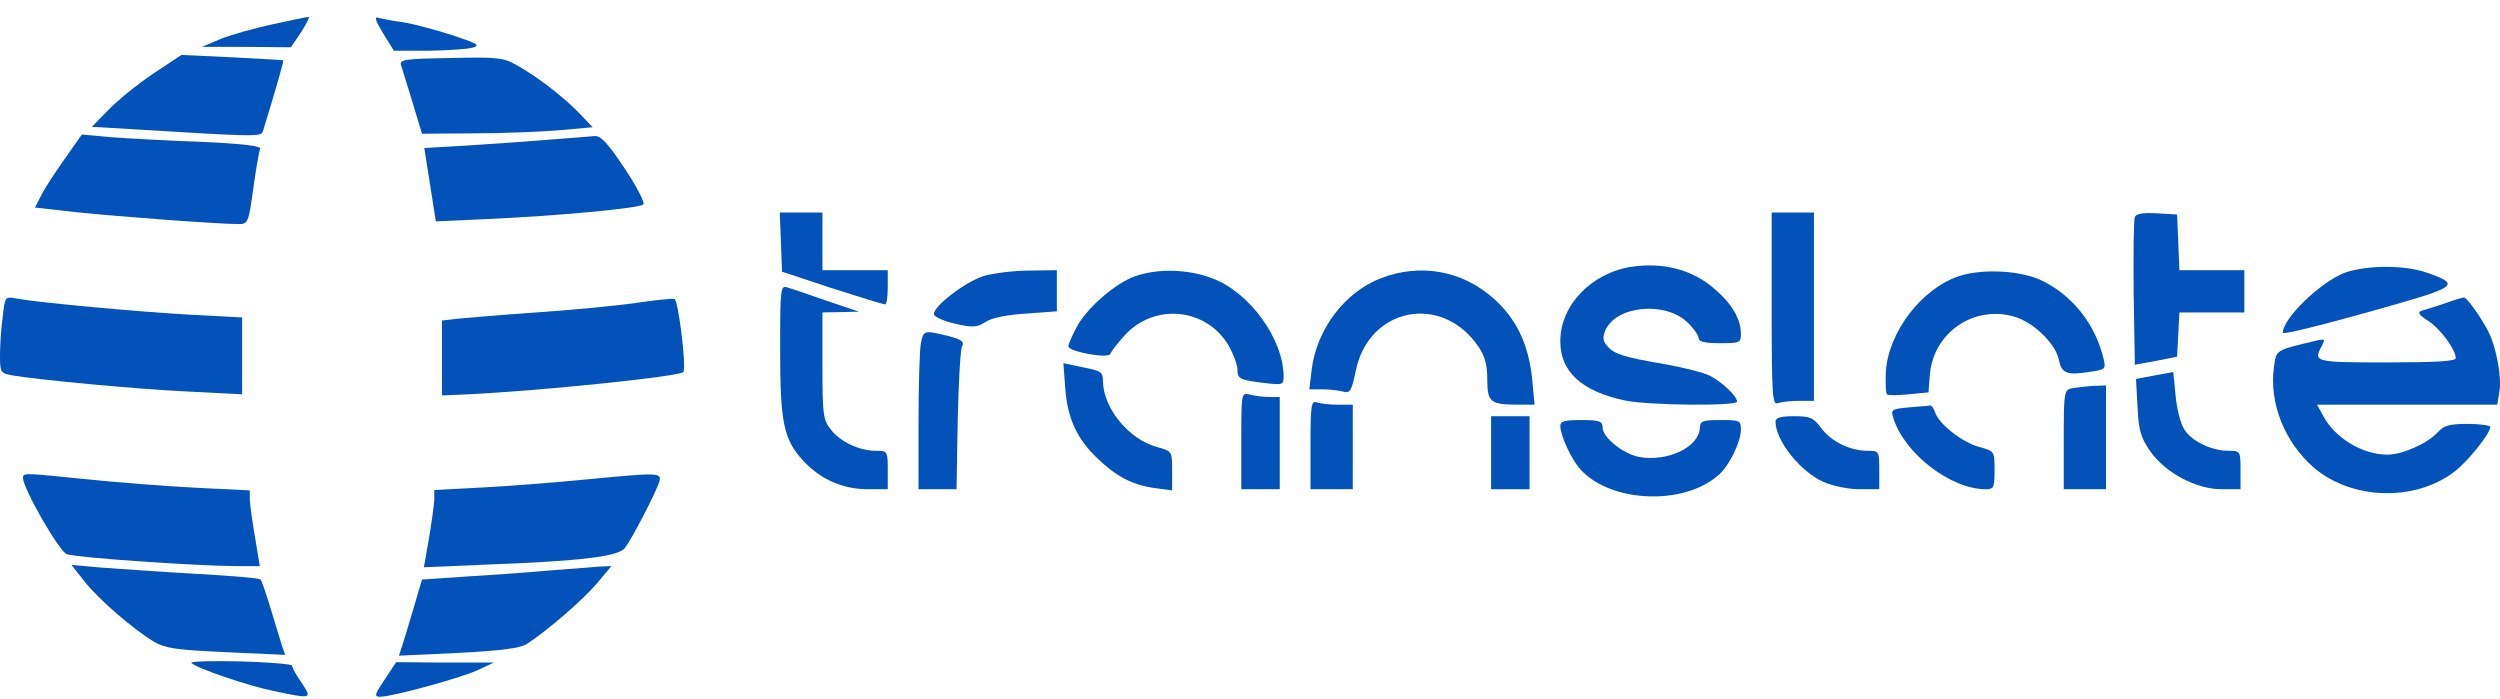 <svg width="136" height="38" viewBox="0 0 136 38" fill="none" xmlns="http://www.w3.org/2000/svg">
<path d="M14.843 1.318C13.861 1.527 12.606 1.882 12.021 2.112L10.976 2.551H13.401L15.826 2.572L16.39 1.736C16.683 1.276 16.871 0.9 16.788 0.92C16.683 0.92 15.826 1.109 14.843 1.318Z" fill="#0252BA"/>
<path d="M20.844 1.819L21.429 2.76H23.311C24.356 2.739 25.422 2.677 25.715 2.593C26.154 2.468 25.966 2.363 24.565 1.903C23.645 1.61 22.475 1.297 21.952 1.213C21.429 1.15 20.844 1.025 20.635 0.983C20.342 0.879 20.384 1.046 20.844 1.819Z" fill="#0252BA"/>
<path d="M8.321 4.015C7.485 4.579 6.398 5.457 5.896 5.98L4.997 6.9L7.15 7.025C13.903 7.443 14.196 7.443 14.3 7.151C14.99 4.914 15.45 3.304 15.409 3.283C15.388 3.262 14.133 3.199 12.607 3.116L9.868 2.99L8.321 4.015Z" fill="#0252BA"/>
<path d="M24.482 3.157C21.952 3.199 21.701 3.241 21.826 3.576C21.889 3.764 22.161 4.684 22.454 5.603L22.955 7.276L25.736 7.255C27.283 7.255 29.374 7.171 30.398 7.088L32.238 6.921L31.443 6.084C30.544 5.185 29.165 4.119 28.015 3.492C27.388 3.137 26.928 3.095 24.482 3.157Z" fill="#0252BA"/>
<path d="M3.512 8.656C2.989 9.388 2.404 10.287 2.237 10.642L1.902 11.29L4.139 11.541C6.293 11.771 11.875 12.189 12.983 12.189C13.485 12.189 13.526 12.126 13.777 10.266C13.924 9.199 14.091 8.238 14.153 8.091C14.216 7.945 13.255 7.82 10.934 7.715C9.115 7.652 6.92 7.527 6.042 7.464L4.453 7.318L3.512 8.656Z" fill="#0252BA"/>
<path d="M29.688 7.611C28.475 7.715 26.51 7.841 25.297 7.924L23.081 8.05L23.395 10.036L23.708 12.043L26.468 11.917C30.294 11.75 34.768 11.332 34.998 11.123C35.102 11.039 34.642 10.161 33.994 9.179C33.053 7.778 32.698 7.381 32.343 7.402C32.092 7.422 30.9 7.527 29.688 7.611Z" fill="#0252BA"/>
<path d="M42.482 13.172L42.544 14.781L45.262 15.68C46.767 16.161 48.043 16.558 48.147 16.558C48.231 16.579 48.294 16.161 48.294 15.639V14.698H46.517H44.74V13.13V11.562H43.59H42.419L42.482 13.172Z" fill="#0252BA"/>
<path d="M96.379 16.809C96.379 21.513 96.421 22.057 96.713 21.931C96.902 21.869 97.403 21.806 97.863 21.806H98.679V16.684V11.562H97.529H96.379V16.809Z" fill="#0252BA"/>
<path d="M116.135 11.813C116.072 11.98 116.051 13.841 116.072 15.973L116.135 19.841L117.285 19.632L118.435 19.402L118.497 18.189L118.56 16.997H120.316H122.093V15.848V14.698H120.316H118.56L118.497 13.172L118.435 11.666L117.327 11.604C116.574 11.562 116.198 11.625 116.135 11.813Z" fill="#0252BA"/>
<path d="M88.769 14.51C86.573 14.844 84.88 16.6 84.88 18.566C84.88 20.217 86.03 21.283 88.392 21.785C89.668 22.057 94.497 22.099 94.497 21.848C94.497 21.555 93.681 20.782 93.033 20.447C92.72 20.28 91.57 19.987 90.504 19.799C88.288 19.423 87.786 19.255 87.41 18.796C87.18 18.524 87.18 18.335 87.347 17.938C87.953 16.621 90.587 16.391 91.779 17.52C92.134 17.855 92.406 18.252 92.406 18.398C92.406 18.586 92.741 18.67 93.556 18.67C94.643 18.67 94.706 18.649 94.706 18.147C94.706 17.374 94.225 16.538 93.326 15.764C92.114 14.677 90.525 14.259 88.769 14.51Z" fill="#0252BA"/>
<path d="M127.592 14.823C126.275 15.304 124.185 17.311 124.185 18.106C124.185 18.231 126.902 17.541 130.603 16.475C133.634 15.597 133.781 15.43 131.983 14.823C130.791 14.405 128.763 14.426 127.592 14.823Z" fill="#0252BA"/>
<path d="M53.521 15.011C52.517 15.325 50.803 16.642 50.803 17.081C50.803 17.227 51.304 17.457 51.932 17.604C52.935 17.834 53.144 17.813 53.604 17.52C53.939 17.29 54.775 17.123 55.82 17.06L57.493 16.935V15.827V14.698L55.987 14.719C55.151 14.719 54.043 14.865 53.521 15.011Z" fill="#0252BA"/>
<path d="M61.737 15.032C60.629 15.43 59.061 16.809 58.538 17.855C58.308 18.294 58.12 18.733 58.12 18.837C58.12 19.13 60.294 19.527 60.399 19.255C60.441 19.13 60.796 18.67 61.172 18.252C62.803 16.454 65.667 16.747 66.859 18.837C67.11 19.297 67.319 19.862 67.319 20.113C67.319 20.614 67.444 20.677 68.845 20.844C69.765 20.949 69.828 20.928 69.828 20.489C69.828 18.44 67.967 15.889 65.939 15.137C64.601 14.635 62.991 14.593 61.737 15.032Z" fill="#0252BA"/>
<path d="M75.117 15.137C73.152 15.89 71.626 17.918 71.354 20.113L71.228 21.179H71.939C72.337 21.179 72.838 21.242 73.068 21.304C73.445 21.409 73.528 21.262 73.758 20.154C74.469 16.705 78.462 15.952 80.427 18.858C80.783 19.381 80.908 19.862 80.908 20.656C80.908 21.89 81.075 22.015 82.664 22.015H83.48L83.354 20.656C83.166 18.775 82.518 17.374 81.284 16.266C79.57 14.719 77.27 14.301 75.117 15.137Z" fill="#0252BA"/>
<path d="M106.602 15.011C104.532 15.68 102.692 18.105 102.588 20.28C102.567 20.865 102.588 21.388 102.651 21.451C102.713 21.513 103.236 21.513 103.821 21.451L104.909 21.346L104.992 20.301C105.222 18.085 107.355 16.621 109.508 17.206C110.574 17.478 111.808 18.67 111.996 19.548C112.142 20.301 112.414 20.426 113.627 20.238C114.525 20.113 114.567 20.071 114.442 19.548C114.003 17.687 112.811 16.14 111.16 15.304C110.031 14.719 107.919 14.593 106.602 15.011Z" fill="#0252BA"/>
<path d="M42.44 19.046C42.44 23.039 42.629 23.938 43.758 25.13C44.677 26.092 45.869 26.614 47.207 26.614H48.294V25.569C48.294 24.545 48.273 24.524 47.667 24.524C46.747 24.524 45.723 24.043 45.2 23.374C44.782 22.851 44.74 22.558 44.74 19.903V16.997L45.744 16.977L46.726 16.956L44.991 16.37C44.029 16.036 43.068 15.701 42.838 15.639C42.461 15.513 42.44 15.639 42.44 19.046Z" fill="#0252BA"/>
<path d="M0.146 17.248C0.063 17.855 0 18.796 0 19.318C0 20.259 0.021 20.301 0.69 20.426C2.049 20.656 7.484 21.179 10.307 21.304L13.171 21.451V19.36V17.269L10.411 17.123C7.694 16.977 2.195 16.475 0.92 16.245C0.272 16.119 0.272 16.119 0.146 17.248Z" fill="#0252BA"/>
<path d="M34.495 16.496C33.408 16.642 31.004 16.872 29.164 16.997C27.324 17.123 25.422 17.29 24.941 17.332L24.042 17.437V19.485V21.513L25.464 21.451C29.373 21.262 36.941 20.489 37.171 20.238C37.359 20.05 36.899 16.287 36.69 16.266C36.586 16.224 35.582 16.328 34.495 16.496Z" fill="#0252BA"/>
<path d="M132.965 16.517C132.442 16.684 131.878 16.872 131.71 16.914C131.501 16.997 131.606 17.144 132.066 17.437C132.735 17.855 133.592 19.005 133.592 19.485C133.592 19.653 132.484 19.715 129.829 19.715C125.919 19.715 125.836 19.695 126.296 18.837C126.505 18.44 126.484 18.419 125.94 18.545C123.766 19.067 123.829 19.025 123.703 19.966C123.431 21.931 124.288 24.064 125.877 25.444C127.947 27.2 131.376 27.304 133.529 25.653C134.24 25.109 135.473 23.583 135.473 23.228C135.473 23.144 134.93 23.06 134.261 23.06C133.257 23.06 132.944 23.144 132.63 23.499C132.087 24.106 130.707 24.733 129.871 24.733C128.512 24.733 126.985 23.813 126.358 22.579L126.045 22.015H130.937H135.85L135.954 21.388C136.122 20.614 135.808 18.879 135.348 18.001C134.909 17.165 134.177 16.161 134.031 16.182C133.968 16.182 133.487 16.328 132.965 16.517Z" fill="#0252BA"/>
<path d="M50.092 18.691C50.029 19.046 49.967 20.991 49.967 22.977V26.614H50.991H52.036L52.099 22.893C52.141 20.865 52.246 19.046 52.329 18.858C52.476 18.586 52.308 18.461 51.556 18.273C50.26 17.959 50.239 17.959 50.092 18.691Z" fill="#0252BA"/>
<path d="M57.952 21.158C58.078 22.789 58.6 23.897 59.729 24.963C60.733 25.925 61.611 26.385 62.823 26.552L63.764 26.677V25.611C63.764 24.545 63.764 24.545 62.928 24.315C61.402 23.897 60.022 22.203 60.001 20.74C60.001 20.238 59.897 20.175 58.935 19.987L57.848 19.757L57.952 21.158Z" fill="#0252BA"/>
<path d="M117.202 20.426L116.198 20.614L116.282 22.14C116.345 23.416 116.449 23.792 116.972 24.545C117.808 25.736 119.481 26.614 120.86 26.614H121.885V25.569C121.885 24.545 121.864 24.524 121.258 24.524C120.317 24.524 119.251 24.022 118.832 23.374C118.623 23.06 118.414 22.224 118.352 21.513L118.226 20.238L117.202 20.426Z" fill="#0252BA"/>
<path d="M112.748 21.116C112.288 21.2 112.268 21.283 112.268 23.918V26.614H113.417H114.567V23.792V20.97L113.898 20.991C113.522 21.012 112.999 21.074 112.748 21.116Z" fill="#0252BA"/>
<path d="M67.527 23.98V26.614H68.573H69.618V24.106V21.597H69.053C68.719 21.597 68.259 21.534 68.008 21.471C67.527 21.346 67.527 21.346 67.527 23.98Z" fill="#0252BA"/>
<path d="M71.291 24.189V26.614H72.441H73.591V24.315V22.015H72.775C72.315 22.015 71.814 21.952 71.626 21.89C71.333 21.785 71.291 22.057 71.291 24.189Z" fill="#0252BA"/>
<path d="M103.842 22.161C102.922 22.245 102.86 22.287 102.985 22.705C103.57 24.649 106.1 26.614 108.024 26.614C108.463 26.614 108.504 26.531 108.504 25.569C108.504 24.545 108.504 24.545 107.668 24.315C106.748 24.064 105.452 23.06 105.264 22.412C105.18 22.203 105.076 22.036 104.992 22.057C104.908 22.078 104.386 22.119 103.842 22.161Z" fill="#0252BA"/>
<path d="M81.117 24.628V26.614H82.162H83.208V24.628V22.642H82.162H81.117V24.628Z" fill="#0252BA"/>
<path d="M96.588 22.935C96.588 23.959 97.926 25.653 99.201 26.217C99.661 26.426 100.539 26.614 101.145 26.614H102.233V25.569C102.233 24.545 102.212 24.524 101.605 24.524C100.644 24.524 99.619 24.022 99.076 23.29C98.658 22.726 98.469 22.642 97.591 22.642C96.86 22.642 96.588 22.726 96.588 22.935Z" fill="#0252BA"/>
<path d="M84.88 23.165C84.88 23.688 85.486 25.005 85.988 25.548C87.66 27.367 91.633 27.514 93.514 25.82C94.079 25.318 94.706 24.022 94.706 23.374C94.706 22.872 94.643 22.851 93.598 22.851C92.594 22.851 92.49 22.893 92.469 23.311C92.385 24.357 90.692 25.13 89.166 24.858C88.288 24.691 87.18 23.792 87.18 23.249C87.18 22.914 87.012 22.851 86.03 22.851C85.131 22.851 84.88 22.914 84.88 23.165Z" fill="#0252BA"/>
<path d="M1.254 26.008C1.254 26.573 3.219 30.001 3.637 30.148C4.118 30.336 10.829 30.796 12.878 30.796H14.132L13.882 29.27C13.735 28.454 13.61 27.513 13.589 27.221V26.677L10.62 26.531C8.968 26.447 6.313 26.238 4.704 26.071C1.191 25.715 1.254 25.715 1.254 26.008Z" fill="#0252BA"/>
<path d="M31.777 26.092C30.335 26.238 27.91 26.426 26.405 26.51L23.624 26.656V27.221C23.603 27.514 23.478 28.454 23.331 29.311L23.06 30.858L26.53 30.712C31.589 30.524 33.638 30.273 33.994 29.813C34.391 29.291 35.666 26.824 35.854 26.238C36.022 25.695 35.917 25.695 31.777 26.092Z" fill="#0252BA"/>
<path d="M4.599 31.632C5.352 32.594 7.234 34.224 8.384 34.914C8.99 35.27 9.575 35.353 12.293 35.479L15.513 35.625L15.345 35.144C15.262 34.873 14.99 33.974 14.739 33.158C14.488 32.322 14.237 31.59 14.175 31.527C14.112 31.444 12.502 31.318 10.62 31.214C8.76 31.109 6.46 30.942 5.54 30.879L3.889 30.733L4.599 31.632Z" fill="#0252BA"/>
<path d="M30.001 31.026C28.851 31.13 26.802 31.277 25.422 31.36L22.956 31.527L22.496 33.096C22.245 33.953 21.952 34.894 21.868 35.165L21.701 35.667L24.9 35.521C27.262 35.395 28.266 35.27 28.642 35.04C29.729 34.35 31.715 32.636 32.468 31.737L33.262 30.796L32.677 30.817C32.363 30.838 31.151 30.942 30.001 31.026Z" fill="#0252BA"/>
<path d="M10.411 36.064C10.704 36.357 13.464 37.298 14.885 37.59C16.976 38.029 16.997 38.029 16.412 37.151C16.119 36.733 15.889 36.315 15.889 36.211C15.889 36.127 14.614 36.022 13.066 35.98C11.519 35.939 10.328 35.98 10.411 36.064Z" fill="#0252BA"/>
<path d="M20.927 36.963C20.383 37.779 20.341 37.904 20.676 37.904C21.324 37.904 24.92 36.921 25.924 36.482L26.864 36.043H24.209L21.554 36.022L20.927 36.963Z" fill="#0252BA"/>
</svg>
